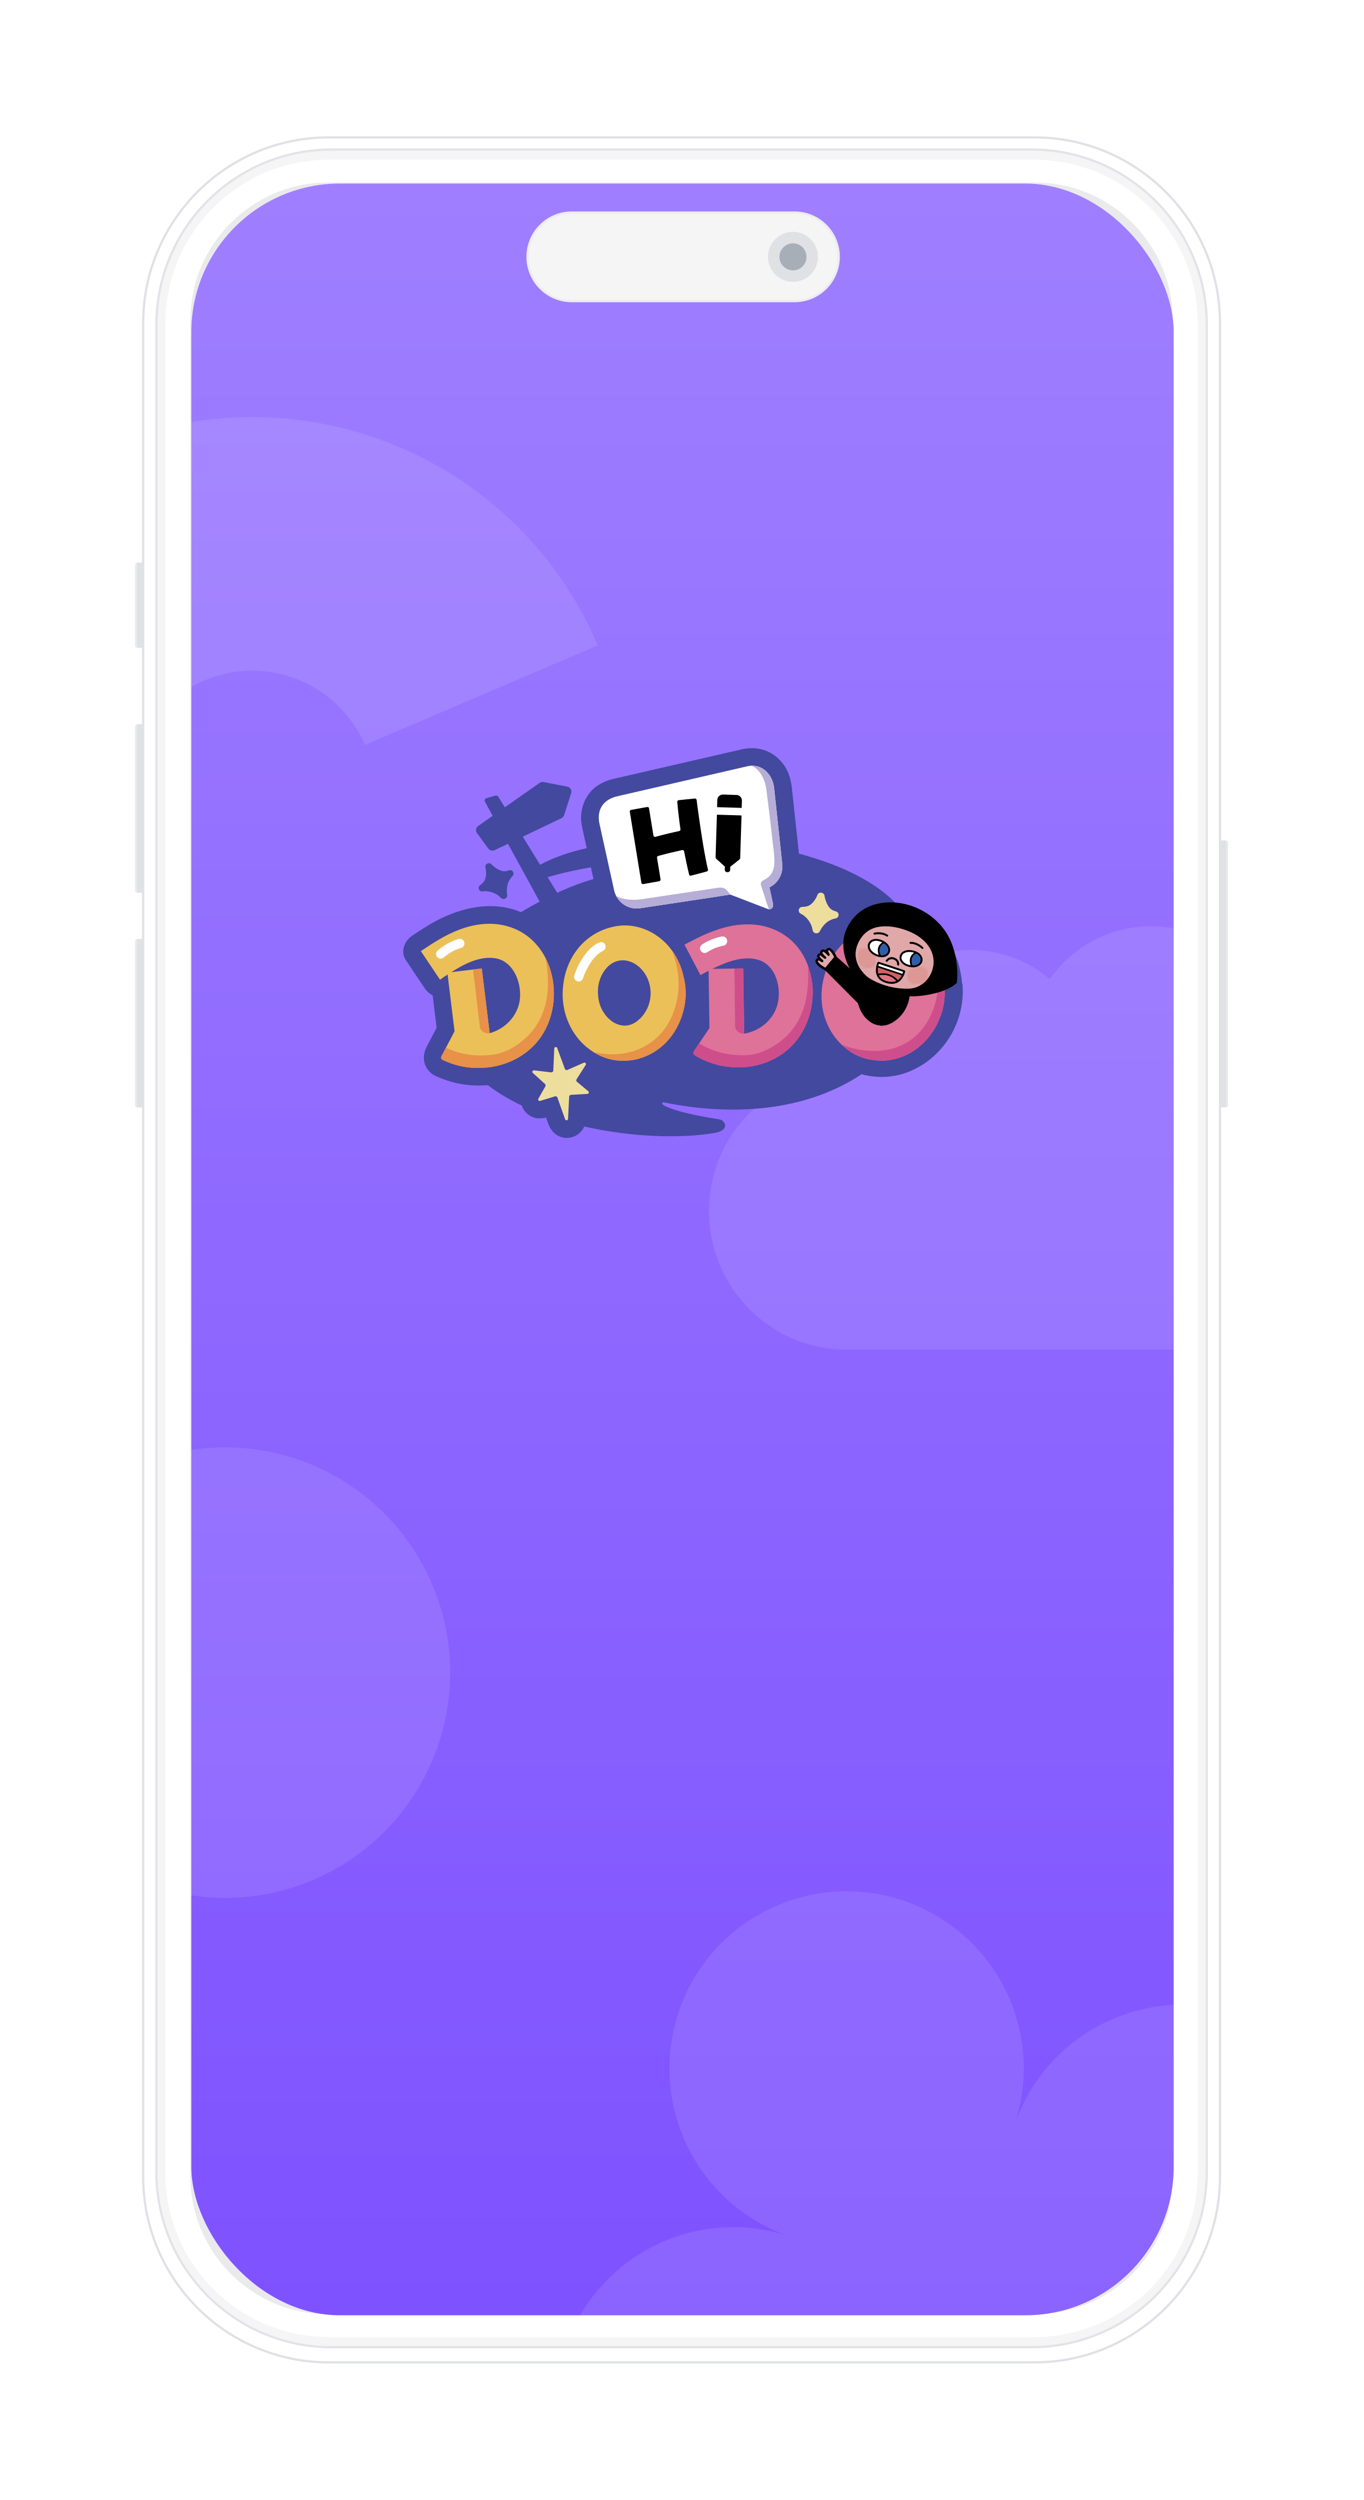 <svg width="606" height="1110" viewBox="0 0 606 1110" fill="none" xmlns="http://www.w3.org/2000/svg">
<g filter="url(#filter0_d_99_2128)">
<path d="M60.911 219.82H63.602V257.6H60.911C60.411 257.6 60.002 257.19 60.002 256.69V220.73C60.002 220.23 60.411 219.82 60.911 219.82Z" fill="#EAEAEC"/>
<path d="M459.522 31H146.102C100.538 31 63.602 67.936 63.602 113.5V936.35C63.602 981.913 100.538 1018.85 146.102 1018.85H459.522C505.085 1018.85 542.022 981.913 542.022 936.35V113.5C542.022 67.936 505.085 31 459.522 31Z" fill="white" stroke="#E0E1E6" stroke-miterlimit="10"/>
<path d="M458.331 36.42H147.291C104.329 36.42 69.501 71.248 69.501 114.21V934.29C69.501 977.252 104.329 1012.08 147.291 1012.08H458.331C501.294 1012.08 536.121 977.252 536.121 934.29V114.21C536.121 71.248 501.294 36.42 458.331 36.42Z" fill="white" stroke="#E0E1E6" stroke-miterlimit="10"/>
<path d="M459.801 51.03H145.831C112.009 51.03 84.591 78.448 84.591 112.27V936.23C84.591 970.052 112.009 997.47 145.831 997.47H459.801C493.623 997.47 521.041 970.052 521.041 936.23V112.27C521.041 78.448 493.623 51.03 459.801 51.03Z" fill="#EAEAEC"/>
<path d="M63.611 219.82H60.911V257.6H63.611V219.82Z" fill="#E0E1E4"/>
<path d="M60.911 291.57H63.602V366.33H60.911C60.411 366.33 60.002 365.92 60.002 365.42V292.47C60.002 291.97 60.411 291.57 60.911 291.57Z" fill="#EAEAEC"/>
<path d="M63.611 291.57H60.911V366.33H63.611V291.57Z" fill="#E0E1E4"/>
<path d="M60.911 386.88H63.602V461.64H60.911C60.411 461.65 60.002 461.24 60.002 460.74V387.79C60.002 387.29 60.411 386.88 60.911 386.88Z" fill="#EAEAEC"/>
<path d="M63.611 386.88H60.911V461.64H63.611V386.88Z" fill="#E0E1E4"/>
<path opacity="0.48" d="M458.341 36.42H147.291C104.331 36.42 69.501 71.24 69.501 114.2V934.29C69.501 977.25 104.331 1012.08 147.291 1012.08H458.341C501.301 1012.08 536.131 977.25 536.131 934.29V114.2C536.131 71.24 501.301 36.41 458.341 36.41V36.42ZM532.131 934.87C532.131 975.05 499.561 1007.62 459.381 1007.62H146.241C106.061 1007.62 73.492 975.05 73.492 934.87V113.63C73.501 73.46 106.071 40.89 146.241 40.89H459.391C499.571 40.89 532.141 73.46 532.141 113.64V934.86L532.131 934.87Z" fill="#EAEAEC"/>
<path d="M544.732 461.6H542.032V343.18H544.732C545.232 343.18 545.642 343.59 545.642 344.09V460.69C545.642 461.19 545.232 461.6 544.732 461.6Z" fill="#EAEAEC"/>
<path d="M542.022 461.6H544.722V343.18H542.022V461.6Z" fill="#E0E1E4"/>
<g clip-path="url(#clip0_99_2128)">
<path d="M460.211 51.5H146.241C112.42 51.5 85.001 78.918 85.001 112.74V936.7C85.001 970.522 112.42 997.94 146.241 997.94H460.211C494.033 997.94 521.451 970.522 521.451 936.7V112.74C521.451 78.918 494.033 51.5 460.211 51.5Z" fill="url(#paint0_linear_99_2128)"/>
<path d="M565.407 446.962C566.044 443.592 566.378 440.115 566.378 436.559C566.378 405.992 541.758 381.213 511.388 381.213C492.807 381.213 476.377 390.489 466.424 404.693C456.867 396.618 444.542 391.755 431.089 391.755C401.01 391.755 376.573 416.06 376.107 446.222H376.1C342.356 446.222 315.001 473.754 315.001 507.717C315.001 541.681 342.356 569.213 376.1 569.213H555.904C589.647 569.213 617.001 541.681 617.001 507.717C617.001 477.008 594.637 451.557 565.407 446.962Z" fill="white" fill-opacity="0.1"/>
<path d="M401.324 813.855C360.146 799.942 315.486 822.045 301.574 863.223C287.661 904.402 309.764 949.061 350.942 962.973C309.764 949.061 265.105 971.164 251.192 1012.34C237.28 1053.52 259.383 1098.18 300.561 1112.09C341.74 1126 386.399 1103.9 400.311 1062.72C386.399 1103.9 408.501 1148.56 449.68 1162.47C490.859 1176.39 535.517 1154.28 549.43 1113.1C563.342 1071.93 541.24 1027.27 500.061 1013.35C541.24 1027.27 585.898 1005.16 599.811 963.986C613.723 922.808 591.621 878.148 550.442 864.236C509.264 850.323 464.605 872.427 450.692 913.605C464.605 872.427 442.502 827.767 401.324 813.855Z" fill="white" fill-opacity="0.1"/>
<path fill-rule="evenodd" clip-rule="evenodd" d="M162.066 300.765L265.58 256.52C229.347 171.751 131.256 132.406 46.488 168.639C-38.28 204.872 -77.626 302.963 -41.393 387.731L62.121 343.485C50.324 315.886 63.134 283.95 90.734 272.153C118.333 260.356 150.269 273.166 162.066 300.765Z" fill="white" fill-opacity="0.1"/>
<path d="M227.799 356.822C227.301 356.277 226.59 356.253 225.926 356.49C225.878 356.49 225.855 356.514 225.831 356.514C225.902 356.514 225.926 356.466 225.736 356.514C225.57 356.561 225.38 356.633 225.214 356.68C224.882 356.775 224.55 356.822 224.218 356.822C224.052 356.822 223.91 356.822 223.768 356.822C221.135 356.585 218.574 353.976 218.384 353.786C217.364 352.529 215.182 353.644 215.68 355.209C215.799 355.66 216.771 359.977 214.352 362.111H214.376C214.186 362.277 214.02 362.419 213.83 362.585C213.759 362.633 213.688 362.68 213.641 362.751C213.664 362.751 213.641 362.751 213.498 362.846C212.905 363.226 212.526 363.819 212.668 364.554C212.81 365.218 213.427 365.787 214.115 365.787C214.589 365.787 214.921 365.692 215.206 365.669C215.324 365.669 215.443 365.669 215.562 365.669C216.913 365.669 219.878 366.001 222.439 368.515C222.89 369.084 223.72 369.297 224.384 368.965C224.432 368.965 224.455 368.918 224.503 368.918C225.119 368.61 225.452 367.874 225.309 367.21C225.309 367.21 224.859 365.005 225.594 362.443C225.712 362.087 226.139 360.902 226.946 359.834C227.017 359.739 227.112 359.645 227.183 359.55C227.207 359.502 227.254 359.479 227.278 359.431C227.325 359.384 227.373 359.336 227.42 359.289C227.562 359.123 227.752 358.957 227.918 358.72C228.321 358.15 228.203 357.32 227.752 356.822" fill="#43499E"/>
<path d="M427.449 406.793C426.762 398.255 423.821 390.476 418.247 383.93C413.765 378.665 407.171 374.68 400.388 373.305C400.294 373.305 400.175 373.281 400.056 373.257C389.099 360.545 371.027 353.335 354.947 348.995C354.947 348.805 354.9 348.616 354.876 348.402C354.164 341.69 353.429 334.978 352.718 328.243C352.457 325.824 352.196 323.381 351.935 320.962C351.887 320.606 351.864 320.226 351.816 319.847C351.366 315.863 350.298 312.234 347.808 309.008C343.468 303.387 336.875 301.134 329.926 302.605C328.882 302.818 327.839 303.079 326.819 303.316C314.439 306.162 302.058 309.008 289.702 311.854C284.745 312.993 279.788 314.131 274.808 315.293C273.622 315.578 272.389 315.791 271.226 316.147C268.001 317.12 264.704 318.827 262.475 321.412C259.89 324.424 258.585 327.768 258.206 331.705C257.945 334.433 258.585 337.137 259.178 339.769C259.676 342.046 260.174 344.299 260.672 346.576C253.368 348.189 246.324 350.513 239.944 353.952L232.26 341.453L249.525 333.223C250.047 332.939 250.427 332.488 250.616 331.919L253.747 322.147C254.15 320.843 253.344 319.491 252.016 319.23L241.462 317.214C240.845 317.096 240.205 317.238 239.707 317.618L224.267 328.432L221.421 323.784C220.97 323.12 220.543 323.191 219.951 323.286L215.99 324.401C215.421 324.661 215.16 325.349 215.444 325.918L218.883 332.203L212.432 336.733C211.436 337.445 211.199 338.82 211.887 339.84L216.891 346.671C217.555 347.643 218.836 347.951 219.856 347.406L225.69 344.631L239.754 370.293C236.979 371.763 234.204 373.328 231.477 374.989C230.22 374.467 228.939 373.993 227.611 373.637C217.152 370.672 206.337 372.925 196.708 377.384C191.917 379.613 187.482 382.507 183.095 385.448C179.727 387.701 177.782 392.515 180.272 396.215C183.118 400.437 185.941 404.682 188.787 408.904C189.617 410.137 190.826 411.204 192.226 411.94C192.747 416.185 193.269 420.43 193.791 424.675C193.862 425.221 193.933 425.766 193.981 426.312C192.866 428.446 191.728 430.605 190.613 432.739C190.233 433.474 189.806 434.21 189.451 434.969C188.051 437.862 187.838 440.945 189.38 443.839C190.281 445.523 191.799 446.898 193.53 447.705C197.775 449.626 201.997 450.93 206.598 451.547C209.942 451.997 213.357 452.068 216.749 451.784C221.208 455.223 226.307 458.211 231.833 460.844C232.331 462.362 233.256 463.761 234.679 464.828C237.24 466.82 239.873 466.773 242.576 466.156C242.885 466.986 243.169 467.84 243.478 468.67C244.592 471.682 246.324 473.888 249.502 474.884C251.684 475.572 254.364 475.145 256.285 473.935C257.826 472.963 258.894 471.659 259.558 470.141C280.452 474.884 302.39 475.596 317.593 472.987C324.305 471.848 322.384 467.413 319.514 466.963C304.027 464.544 297.102 462.196 294.635 460.535C294.042 460.132 294.161 459.278 294.848 459.421C324.494 465.492 357.295 463.856 382.791 446.946C389.408 448.772 396.902 448.511 403.282 446.021C410.634 443.127 416.563 438.36 421.022 431.814C425.979 424.604 428.422 415.473 427.592 406.769M262.522 355.066C262.902 356.798 263.281 358.529 263.661 360.26C258.965 361.66 254.364 363.32 249.976 365.288C249.17 365.644 248.363 366.024 247.557 366.403L243.288 359.454C249.644 357.58 256.119 356.157 262.522 355.066Z" fill="#43499E"/>
<path d="M245.824 445.284L246.251 435.513C246.274 434.777 247.294 434.611 247.555 435.299L250.947 444.525C251.113 444.999 251.658 445.236 252.109 445.023L259.39 441.821C260.006 441.56 260.576 442.224 260.22 442.794L256.164 449.173C255.927 449.553 255.998 450.027 256.354 450.312L261.358 454.486C261.833 454.866 261.572 455.648 260.979 455.672L253.698 456.075C253.247 456.099 252.891 456.455 252.868 456.905L252.37 466.748C252.322 467.483 251.302 467.625 251.065 466.937L247.65 457.308C247.484 456.881 247.01 456.621 246.583 456.763L239.966 458.779C239.396 458.969 238.898 458.328 239.183 457.806L242.29 452.328C242.48 451.972 242.409 451.521 242.124 451.261L236.74 446.375C236.266 445.948 236.622 445.142 237.262 445.213L244.851 446.114C245.349 446.161 245.8 445.782 245.824 445.284Z" fill="#EEDE9D"/>
<path d="M303.624 403.33C302.651 399.061 300.944 395.266 298.477 391.922C297.718 390.902 296.912 389.906 296.011 388.981C290.935 383.74 284.271 380.87 277.511 380.87C275.14 380.87 272.792 381.297 270.491 381.961C259.771 385.092 252.158 394.294 250.403 406.034C250.142 407.884 249.976 409.662 249.976 411.441C249.976 420.572 253.866 429.181 260.435 434.755C261.526 435.656 262.641 436.462 263.756 437.174C266.862 439.119 270.159 440.328 273.693 440.755C274.784 440.921 275.875 440.921 277.156 440.921C279.195 440.921 281.116 440.755 282.99 440.257C293.117 437.719 300.73 429.774 303.6 418.817C304.264 416.208 304.62 413.576 304.62 411.038C304.62 408.5 304.288 405.963 303.6 403.354M279.361 396.76C282.729 397.685 285.504 400.271 287.164 403.354C290.722 409.971 289.204 418.39 283.346 423.134C281.875 424.343 280.073 425.197 278.175 425.339C272.175 425.719 267.408 420.122 266.151 414.762C265.772 413.125 265.605 411.394 265.653 409.591C265.843 402.452 271.345 394.531 279.361 396.737" fill="#ECC058"/>
<path d="M277.202 440.898C279.218 440.898 281.163 440.732 283.037 440.234C293.164 437.696 300.777 429.774 303.647 418.794C304.335 416.185 304.667 413.552 304.667 411.014C304.667 408.477 304.335 405.939 303.647 403.33C302.674 399.061 300.967 395.266 298.524 391.922C299.212 393.772 299.805 395.67 300.303 397.567C303.22 408.453 300.753 421.758 292.642 429.893C288.112 434.423 282.017 437.198 275.685 437.909C272.673 438.265 269.637 438.099 266.625 437.648C265.724 437.506 264.775 437.364 263.826 437.15C266.933 439.095 270.23 440.305 273.764 440.732C274.855 440.898 275.969 440.898 277.226 440.898" fill="#E79149"/>
<path d="M419.574 407.384C419.218 402.522 417.843 398.063 415.495 394.079C415.091 393.391 414.664 392.703 414.19 392.063C409.969 386.134 403.802 382.292 397.114 381.296C394.79 380.94 392.371 381.011 390.023 381.343C378.947 382.837 370.053 390.806 366.567 402.143C366.045 403.945 365.594 405.677 365.333 407.432C363.982 416.444 366.519 425.551 372.211 432.05C372.804 432.714 373.397 433.33 374.014 433.9C377.073 436.817 380.536 438.856 384.425 439.947C385.493 440.28 386.584 440.446 387.817 440.635C389.809 440.944 391.754 441.062 393.675 440.849C404.063 439.853 412.767 433.141 417.25 422.729C418.317 420.239 419.028 417.701 419.408 415.187C419.787 412.673 419.835 410.135 419.55 407.432M381.081 407.906C382.338 400.862 388.955 393.866 396.569 397.257C399.77 398.68 402.118 401.645 403.304 404.941C405.842 412.009 403.067 420.096 396.569 423.939C394.932 424.911 393.011 425.504 391.114 425.338C385.137 424.816 381.271 418.555 380.821 413.1C380.678 411.44 380.773 409.685 381.105 407.93" fill="#DF7299"/>
<path d="M387.819 440.59C389.811 440.898 391.756 441.017 393.677 440.803C404.065 439.807 412.769 433.095 417.251 422.684C418.319 420.193 419.03 417.656 419.409 415.142C419.789 412.628 419.836 410.09 419.552 407.386C419.196 402.524 417.82 398.065 415.472 394.081C415.923 396.144 416.255 398.255 416.492 400.342C417.417 408.596 416.374 415.995 412.2 423.277C407.29 431.815 398.586 436.89 387.7 436.582C384.095 436.463 380.656 436.012 377.193 434.945C376.174 434.613 375.083 434.257 373.992 433.854C377.051 436.771 380.514 438.811 384.403 439.902C385.471 440.234 386.562 440.4 387.795 440.59" fill="#CE4E8C"/>
<path d="M360.779 406.246C360.447 403.59 359.831 400.981 358.882 398.491C356.416 391.945 351.791 386.324 344.913 383.123C336.588 379.209 327.955 380.229 322.145 381.723C315.48 383.431 309.385 386.609 304.096 389.408L311.211 402.926C312.421 402.262 313.607 401.598 314.816 401.005L315.196 426.406L310.903 432.809L308.247 436.794C307.867 437.363 308.033 438.098 308.602 438.454C312.445 440.849 318.255 443.411 325.56 443.79C326.888 443.909 328.193 443.933 329.521 443.861C337.561 443.482 344.889 440.612 350.534 435.537C358.55 428.303 362.108 416.848 360.827 406.223M316.524 400.128C319.702 398.586 322.88 397.21 326.082 396.357C330.849 395.076 335.236 395.242 338.462 396.76C345.719 400.199 347.522 410.942 344.842 417.725C343.869 420.168 342.351 422.35 340.454 424.129C338.913 425.576 337.086 426.762 335.118 427.592C332.485 428.706 330.635 428.896 330.635 428.944C330.635 428.991 330.208 399.962 330.208 399.962L326.319 400.009L316.548 400.151L316.524 400.128Z" fill="#DF7299"/>
<path d="M308.58 438.479C312.423 440.874 318.233 443.436 325.538 443.815C326.866 443.934 328.171 443.958 329.475 443.91C337.515 443.531 344.844 440.661 350.488 435.586C358.504 428.352 362.062 416.897 360.781 406.272C360.449 403.615 359.833 401.006 358.884 398.516C359.24 403.852 359.097 409.189 357.912 414.383C356.417 421.023 353.026 427.214 347.666 431.625C342.922 435.514 336.732 438.503 330.637 438.526C323.285 438.526 317.285 437.151 310.596 433.238L308.201 436.819C307.822 437.388 307.988 438.123 308.557 438.479" fill="#CE4E8C"/>
<path d="M330.611 428.922L330.184 399.94L326.295 399.988C326.271 400.225 326.247 400.486 326.271 400.747C326.508 408.716 326.413 416.685 326.603 424.653C326.603 424.653 326.603 424.677 326.603 424.701C326.603 424.748 326.603 424.819 326.603 424.867C326.603 425.199 326.603 425.531 326.603 425.863C326.651 427.428 328.572 429.112 330.588 428.946" fill="#CE4E8C"/>
<path d="M245.16 402.998C244.567 400.389 243.642 397.851 242.457 395.503C239.302 389.266 234.132 384.167 226.922 381.7C218.218 378.688 209.751 380.609 204.13 382.72C197.679 385.139 191.963 388.934 186.983 392.278L195.497 404.966C196.612 404.16 197.727 403.377 198.865 402.666L201.948 427.877L198.367 434.707L196.138 438.953C195.829 439.546 196.066 440.281 196.683 440.565C200.762 442.534 206.81 444.479 214.115 444.076C215.443 444.052 216.748 443.933 218.052 443.744C226.021 442.51 232.994 438.882 238.069 433.237C245.279 425.197 247.579 413.433 245.184 402.998M200.478 401.622C203.466 399.749 206.478 398.041 209.585 396.855C214.186 395.077 218.574 394.768 221.942 395.93C229.507 398.563 232.448 409.069 230.503 416.09C229.792 418.627 228.511 420.952 226.804 422.92C225.404 424.533 223.744 425.885 221.87 426.928C219.38 428.328 217.554 428.683 217.554 428.731C217.554 428.778 214.044 399.962 214.044 399.962L210.178 400.437L200.478 401.622Z" fill="#ECC058"/>
<path d="M196.659 440.588C200.738 442.557 206.786 444.502 214.091 444.098C215.419 444.075 216.723 443.956 218.028 443.766C225.996 442.533 232.969 438.905 238.021 433.26C245.231 425.22 247.555 413.456 245.136 403.021C244.543 400.412 243.618 397.874 242.432 395.526C243.357 400.792 243.76 406.128 243.167 411.393C242.385 418.176 239.681 424.674 234.795 429.631C230.503 433.995 224.668 437.648 218.597 438.312C211.292 439.118 205.173 438.359 198.105 435.181L196.113 438.976C195.805 439.569 196.042 440.304 196.659 440.588Z" fill="#E79149"/>
<path d="M217.554 428.755L214.044 399.987L210.178 400.461C210.178 400.722 210.178 400.959 210.226 401.22C211.293 409.118 212.076 417.039 213.095 424.937C213.095 424.937 213.095 424.961 213.095 424.984C213.095 425.032 213.095 425.103 213.095 425.15C213.143 425.482 213.167 425.814 213.214 426.123C213.427 427.664 215.515 429.135 217.507 428.755" fill="#E79149"/>
<path d="M268.806 389.267C268.261 388.318 267.099 388.01 266.008 388.532C263.47 389.717 261.169 391.876 258.964 395.172C257.327 397.615 255.999 400.366 255.122 403.165C254.956 403.663 255.027 404.185 255.288 404.683C255.572 405.181 256.023 405.56 256.545 405.703C256.734 405.75 256.9 405.774 257.066 405.774C257.944 405.774 258.774 405.181 259.059 404.28C259.225 403.734 259.438 403.165 259.651 402.619C259.699 402.501 259.746 402.406 259.794 402.287L259.889 402.074C260.007 401.789 260.15 401.505 260.268 401.22C260.908 399.892 261.62 398.611 262.379 397.449C264.134 394.793 265.936 393.085 268.024 392.113C268.45 391.923 268.782 391.52 268.948 390.998C269.138 390.429 269.067 389.765 268.782 389.267" fill="white"/>
<path d="M206.242 388.247C205.839 387.156 204.748 386.587 203.657 386.919C200.242 387.939 197.111 389.694 194.312 392.16C193.957 392.492 193.743 392.99 193.743 393.56C193.743 394.176 194.004 394.746 194.407 395.101C194.81 395.457 195.285 395.623 195.783 395.623C196.305 395.623 196.826 395.41 197.301 395.006L197.419 394.888C197.419 394.888 197.609 394.698 197.728 394.627C197.728 394.627 197.775 394.603 197.775 394.58L197.941 394.461C198.249 394.224 198.558 393.987 198.866 393.773C199.506 393.323 200.17 392.896 200.858 392.516C201.19 392.326 201.546 392.137 201.902 391.971L202.091 391.876C202.091 391.876 202.115 391.876 202.139 391.876L202.305 391.805C202.424 391.757 202.566 391.686 202.684 391.639C203.372 391.354 204.131 391.093 204.89 390.856C205.412 390.714 205.862 390.31 206.123 389.789C206.384 389.291 206.408 388.745 206.242 388.247Z" fill="white"/>
<path d="M322.999 387.179C322.619 386.112 321.623 385.59 320.437 385.827C317.496 386.42 314.555 387.606 311.97 389.29C311.496 389.598 311.164 390.096 311.045 390.689C310.95 391.211 311.045 391.732 311.33 392.159C311.757 392.776 312.421 393.108 313.085 393.108C313.464 393.108 313.82 393.013 314.152 392.8C314.769 392.397 315.386 392.041 316.002 391.709L316.121 391.661C316.358 391.543 316.595 391.424 316.832 391.306C316.903 391.282 316.998 391.234 317.117 391.187C317.283 391.116 317.425 391.045 317.567 390.997C318.848 390.475 320.2 390.072 321.599 389.811C322.074 389.717 322.501 389.384 322.785 388.91C323.094 388.365 323.165 387.724 322.975 387.226" fill="white"/>
<path d="M347.523 353.384L343.919 319.848C343.278 314.014 339.057 309.745 333.886 309.958C333.293 309.958 332.7 310.053 332.084 310.196L274.879 323.382C267.503 324.853 265.084 329.952 266.341 335.786L272.839 365.242C273.053 366.167 273.361 367.045 273.788 367.851C275.78 371.646 280.025 373.923 284.46 373.235L318.921 368.017L324.423 367.163L341.215 373.614C341.357 373.662 341.476 373.686 341.618 373.686C342.851 373.804 343.705 372.713 343.444 371.338L341.855 363.962C341.855 363.962 342.875 363.392 342.97 363.321C343.326 363.084 343.681 362.823 344.013 362.539C344.677 361.969 345.247 361.329 345.745 360.618C346.741 359.171 347.381 357.487 347.547 355.732C347.618 354.926 347.595 354.167 347.5 353.36" fill="white"/>
<path d="M309.479 325.089C309.954 328.742 312.302 346.79 314.531 356.064C314.626 356.443 314.389 356.823 314.009 356.917L307.013 358.767C306.633 358.862 306.254 358.649 306.159 358.269C305.329 354.878 304.594 351.415 303.93 347.952C303.858 347.573 303.479 347.336 303.099 347.407C299.518 348.19 295.961 349.043 292.427 350.016C292.071 350.111 291.858 350.466 291.905 350.822L293.47 360.428C293.542 360.807 293.281 361.163 292.901 361.234L285.762 362.515C285.383 362.586 285.027 362.325 284.956 361.945L279.81 330.378C279.738 329.999 279.999 329.643 280.402 329.572L287.541 328.291C287.921 328.22 288.276 328.481 288.348 328.86L290.316 341.003C290.387 341.407 290.79 341.644 291.17 341.549C294.68 340.577 298.214 339.723 301.771 338.964C302.127 338.893 302.388 338.537 302.317 338.181C301.724 334.126 301.25 330.07 300.894 326.038C300.87 325.659 301.155 325.303 301.534 325.255L308.697 324.52C309.076 324.473 309.408 324.734 309.456 325.113" fill="black"/>
<path d="M329.616 325.493C329.664 324.141 328.596 323.002 327.245 322.955L321.22 322.765C319.869 322.718 318.73 323.785 318.683 325.137L318.588 328.362L329.521 328.694L329.616 325.469V325.493Z" fill="black"/>
<path d="M318.255 351.32L322.05 354.759L322.003 356.158C322.003 356.727 322.43 357.202 322.999 357.225H323.331C323.9 357.249 324.374 356.798 324.398 356.229L324.445 354.83L328.454 351.652C328.691 351.462 328.857 351.154 328.857 350.846L329.45 332.038L318.516 331.706L317.923 350.514C317.923 350.822 318.042 351.13 318.279 351.344" fill="black"/>
<path d="M319.156 364.127L284.601 369.297C282.751 369.558 281.494 369.534 279.478 369.392L278.98 369.345C278.506 369.273 278.031 369.202 277.533 369.131C276.418 368.965 274.877 368.42 273.762 367.85C275.754 371.645 280 373.922 284.435 373.234L318.895 368.016L324.398 367.163C324.042 366.57 323.923 366.427 323.686 366.143C322.216 364.506 321.599 363.819 319.133 364.127" fill="#B6AED6"/>
<path d="M342.068 333.153C342.424 336.094 342.756 339.059 343.04 342C343.278 344.324 343.657 346.648 343.871 348.972C343.989 350.3 344.084 351.629 344.037 352.957C344.037 353.265 344.013 353.573 343.989 353.882C343.942 354.546 343.799 355.352 343.491 356.23C343.349 356.609 343.206 356.965 343.064 357.273C342.946 357.51 342.803 357.748 342.661 357.961C342.448 358.293 342.139 358.696 341.712 359.123C341.285 359.55 340.859 359.858 340.503 360.072C340.171 360.285 339.815 360.499 339.459 360.665C338.463 361.186 337.562 361.779 338.25 363.629C339.459 366.878 340.147 369.819 341.38 373.069C341.451 373.282 341.546 373.495 341.641 373.709C342.874 373.828 343.728 372.737 343.467 371.361L341.878 363.985C341.878 363.985 342.898 363.416 342.993 363.345C343.349 363.108 343.705 362.847 344.037 362.562C344.701 361.993 345.27 361.352 345.768 360.641C346.764 359.194 347.404 357.51 347.57 355.755C347.642 354.973 347.618 354.19 347.523 353.407L343.918 319.872C343.278 314.061 339.056 309.768 333.886 309.982C334.455 310.219 334.787 310.432 335.214 310.693C335.214 310.693 339.246 312.923 340.432 320.133L342.068 333.201V333.153Z" fill="#B6AED6"/>
<path d="M391.092 425.34C392.989 425.506 394.886 424.913 396.547 423.941C403.045 420.099 405.82 412.035 403.282 404.944C402.096 401.647 399.748 398.682 396.547 397.259C388.957 393.891 382.316 400.888 381.059 407.908C380.751 409.687 380.656 411.418 380.799 413.078C381.249 418.533 385.115 424.818 391.092 425.316" fill="black"/>
<path d="M385.138 406.77L371.785 394.84C371.785 394.84 371.785 394.84 371.785 394.817C371.525 394.247 370.149 391.378 368.678 390.903C368.323 390.785 367.967 390.808 367.659 390.974C367.421 391.069 367.113 391.259 366.971 391.638C366.923 391.733 366.9 391.828 366.876 391.923C366.568 391.733 366.236 391.567 365.904 391.544C365.477 391.496 365.097 391.615 364.765 391.899C364.457 392.184 364.291 392.563 364.315 392.967C364.315 393.061 364.315 393.18 364.362 393.275C364.291 393.275 364.22 393.275 364.149 393.275C363.817 393.275 363.532 393.441 363.318 393.678C362.868 394.247 363.01 394.864 363.342 395.433C363.058 395.481 362.773 395.599 362.56 395.86C362.299 396.168 362.204 396.572 362.299 397.022C362.56 398.184 364.125 399.584 366.639 400.841L381.367 415.616C381.367 415.616 381.486 415.711 381.58 415.735C381.652 415.735 381.723 415.758 381.794 415.735C381.936 415.735 382.079 415.616 382.126 415.474L385.233 407.268C385.328 407.078 385.28 406.865 385.114 406.722" fill="black"/>
<path d="M403.754 412.342C406.814 412.413 409.02 412.199 411.628 411.772C415.471 411.156 421.281 409.756 424.957 406.531C425.029 406.46 425.076 406.389 425.1 406.294C425.123 406.152 426.973 392.491 419.028 382.126C412.601 373.778 401.193 369.082 390.71 371.074C384.117 372.308 378.947 376.245 376.101 382.458C372.377 390.593 376.29 401.124 382.718 406.223C385.587 408.5 388.599 409.614 392.157 410.705C393.983 411.274 398.228 412.247 403.778 412.342" fill="black"/>
<path d="M400.838 382.436C397.708 381.487 394.364 381.013 391.186 381.392C390.284 381.511 389.359 381.677 388.506 381.961C386.964 382.459 385.541 383.266 384.355 384.357C383.383 385.234 382.576 386.302 381.912 387.44C376.315 397.283 385.707 403.971 385.826 404.042C385.897 404.089 393.083 409.236 403.661 408.951C411.274 408.738 416.42 400.911 414.31 393.725C412.91 388.958 408.665 385.566 404.277 383.693C403.163 383.218 402.024 382.792 400.838 382.436Z" fill="#E1A8AA"/>
<path d="M368.322 391.923C368.322 391.923 368.109 391.923 368.037 391.971C367.966 392.042 367.966 392.113 367.966 392.208C367.966 392.327 368.014 392.445 368.037 392.564C368.109 392.777 368.203 392.967 368.298 393.157C368.369 393.299 368.464 393.441 368.536 393.584C368.702 393.844 368.63 394.177 368.369 394.343C368.109 394.509 367.871 394.39 367.682 394.153C367.184 393.584 366.306 392.659 365.761 392.611C365.666 392.611 365.595 392.611 365.5 392.682C365.405 392.754 365.405 392.825 365.405 392.896C365.405 393.275 365.879 393.821 366.33 394.271C366.614 394.509 366.828 394.698 366.923 394.793C367.136 395.007 367.16 395.339 366.946 395.552C366.757 395.766 366.448 395.766 366.211 395.576C365.784 395.244 365.405 394.888 364.954 394.556C364.812 394.461 364.67 394.343 364.504 394.271C364.409 394.248 364.266 394.248 364.195 394.319C364.006 394.485 364.148 394.722 364.266 394.864C364.599 395.386 365.073 395.789 365.547 396.192L365.618 396.264C365.856 396.453 365.879 396.809 365.689 397.023C365.5 397.26 365.168 397.283 364.907 397.094C364.551 396.833 364.053 396.524 363.721 396.453C363.555 396.406 363.389 396.477 363.365 396.667C363.365 396.785 363.365 396.928 363.436 397.023C363.555 397.212 363.697 397.402 363.84 397.568C364.195 397.971 364.622 398.327 365.073 398.635C365.31 398.801 365.571 398.967 365.808 399.11C365.95 399.204 366.093 399.276 366.235 399.371C366.282 399.371 366.686 399.631 366.686 399.608L370.575 394.888C369.982 393.678 368.962 392.089 368.298 391.876" fill="#E1A8AA"/>
<g opacity="0.25">
<mask id="mask0_99_2128" style="mask-type:luminance" maskUnits="userSpaceOnUse" x="402" y="398" width="11" height="10">
<path d="M412.696 398.92H402.854V407.245H412.696V398.92Z" fill="white"/>
</mask>
<g mask="url(#mask0_99_2128)">
<mask id="mask1_99_2128" style="mask-type:luminance" maskUnits="userSpaceOnUse" x="402" y="398" width="11" height="10">
<path d="M412.508 401.623C413.22 403.781 411.678 406.177 409.069 406.983C406.437 407.789 403.733 406.698 403.022 404.54C402.31 402.382 403.852 399.987 406.461 399.18C409.069 398.374 411.797 399.465 412.508 401.623Z" fill="white"/>
</mask>
<g mask="url(#mask1_99_2128)">
<path d="M399.465 399.252L412.225 395.338L416.09 406.912L403.331 410.849L399.465 399.252Z" fill="url(#paint1_radial_99_2128)"/>
</g>
</g>
</g>
<g opacity="0.25">
<mask id="mask2_99_2128" style="mask-type:luminance" maskUnits="userSpaceOnUse" x="380" y="390" width="10" height="11">
<path d="M389.383 390.759H380.607V400.199H389.383V390.759Z" fill="white"/>
</mask>
<g mask="url(#mask2_99_2128)">
<mask id="mask3_99_2128" style="mask-type:luminance" maskUnits="userSpaceOnUse" x="380" y="390" width="10" height="11">
<path d="M382.505 391.185C380.513 392.3 380.015 395.098 381.391 397.446C382.766 399.794 385.517 400.838 387.51 399.723C389.502 398.632 390 395.81 388.624 393.462C387.249 391.09 384.498 390.07 382.505 391.185Z" fill="white"/>
</mask>
<g mask="url(#mask3_99_2128)">
<path d="M394.742 398.207L387.556 385.921L375.247 392.728L382.433 405.013L394.742 398.207Z" fill="url(#paint2_radial_99_2128)"/>
</g>
</g>
</g>
<path d="M388.363 384.926C388.22 384.879 388.102 384.76 388.078 384.618C388.007 384.381 388.149 384.143 388.386 384.096C388.529 384.072 391.778 383.29 394.41 385.045C394.624 385.187 394.671 385.448 394.529 385.661C394.387 385.851 394.126 385.922 393.912 385.78C391.588 384.238 388.623 384.95 388.6 384.95C388.505 384.95 388.434 384.95 388.363 384.95" fill="black"/>
<path d="M409.661 391.282C409.661 391.282 409.519 391.235 409.471 391.163C409.471 391.163 407.289 388.958 404.515 389.053C404.277 389.053 404.064 388.863 404.064 388.626C404.064 388.389 404.254 388.175 404.491 388.175C407.669 388.08 410.017 390.476 410.112 390.571C410.278 390.737 410.278 391.021 410.112 391.187C409.993 391.306 409.827 391.329 409.661 391.282Z" fill="black"/>
<path d="M401.906 400.817L390.404 397.022C390.19 396.951 389.953 397.046 389.858 397.26C389.787 397.402 388.411 400.58 389.668 403.307C390.309 404.707 391.542 405.703 393.297 406.296C393.345 406.296 393.392 406.319 393.439 406.343C395.93 407.126 397.708 406.841 398.989 406.106L399.203 405.964C401.076 404.754 401.811 402.548 402.143 401.529L402.191 401.41C402.262 401.173 402.144 400.936 401.906 400.865M393.677 405.466C392.159 404.991 391.115 404.185 390.546 403.07C391.613 402.809 395.147 402.335 398.135 405.513C397.068 405.987 395.621 406.082 393.677 405.489M398.918 405.062C395.526 401.339 391.329 401.979 390.214 402.24C389.953 401.339 390 400.438 390.119 399.631L400.554 403.07C400.175 403.782 399.653 404.493 398.918 405.039M401.195 401.505C401.124 401.742 401.005 402.027 400.91 402.311L390.261 398.801C390.356 398.469 390.427 398.185 390.499 397.971L401.195 401.505Z" fill="black"/>
<path d="M400.909 402.312C401.027 402.028 401.122 401.743 401.193 401.506L390.497 397.972C390.426 398.186 390.331 398.47 390.26 398.802L400.909 402.312Z" fill="white"/>
<path d="M398.917 405.061C399.652 404.539 400.174 403.804 400.554 403.092L390.118 399.653C390 400.436 389.976 401.361 390.213 402.262C391.328 402.001 395.526 401.337 398.917 405.061Z" fill="#D2605E"/>
<path d="M390.545 403.071C391.114 404.185 392.181 404.992 393.676 405.466C395.62 406.083 397.067 405.964 398.134 405.49C395.146 402.312 391.612 402.81 390.545 403.047" fill="#E27480"/>
<path d="M398.917 398.682C398.727 398.611 398.585 398.445 398.609 398.231C398.633 397.876 398.538 397.496 398.395 397.164C397.731 395.741 395.597 395.409 394.553 396.547C394.482 396.619 394.387 396.713 394.34 396.808C394.221 397.022 393.937 397.069 393.723 396.951C393.51 396.832 393.439 396.547 393.581 396.358C393.937 395.788 394.506 395.338 395.146 395.124C396.901 394.508 399.107 395.599 399.439 397.496C399.486 397.757 399.51 398.042 399.486 398.302C399.486 398.54 399.249 398.729 399.012 398.706C398.965 398.706 398.941 398.706 398.917 398.706" fill="black"/>
<path d="M392.064 387.537C390.735 386.92 389.431 386.73 388.269 386.944C387.107 387.181 386.253 387.821 385.802 388.77C385.375 389.719 385.447 390.786 386.016 391.829C386.585 392.849 387.581 393.703 388.909 394.32C389.194 394.438 389.478 394.557 389.763 394.652C392.158 395.434 394.364 394.841 395.17 393.086C396.095 391.118 394.791 388.794 392.064 387.537ZM386.798 391.402C386.371 390.62 386.3 389.837 386.632 389.149C386.964 388.462 387.605 387.987 388.482 387.821C389.218 387.679 390.095 387.75 390.973 388.058C391.21 388.13 391.471 388.248 391.708 388.343C391.779 388.367 391.85 388.414 391.921 388.462C391.376 388.77 390.569 389.41 390.142 390.715C389.739 392.019 390.071 393.229 390.332 393.916C389.976 393.822 389.644 393.703 389.265 393.537C388.127 393.015 387.249 392.256 386.775 391.426M391.376 394.011C391.376 394.011 390.498 392.517 390.996 390.952C391.139 390.525 391.328 390.074 391.613 389.719C391.921 389.339 392.348 389.102 392.822 388.96C394.293 390.027 394.957 391.474 394.388 392.683C393.913 393.703 392.775 394.177 391.399 394.059V394.011" fill="black"/>
<path d="M390.14 390.689C390.544 389.384 391.374 388.72 391.919 388.436C391.848 388.412 391.777 388.365 391.706 388.317C391.445 388.199 391.208 388.104 390.971 388.033C390.093 387.748 389.216 387.653 388.48 387.795C387.603 387.961 386.962 388.436 386.63 389.124C386.298 389.811 386.37 390.618 386.796 391.4C387.271 392.23 388.148 392.989 389.287 393.511C389.642 393.677 389.998 393.796 390.354 393.891C390.069 393.203 389.737 392.017 390.164 390.689" fill="white"/>
<path d="M394.362 392.705C394.932 391.471 394.267 390.024 392.797 388.981C392.323 389.123 391.92 389.36 391.587 389.74C391.303 390.096 391.113 390.523 390.971 390.973C390.473 392.538 391.35 394.033 391.35 394.033V394.08C392.726 394.199 393.864 393.724 394.339 392.705" fill="#2D5DAB"/>
<path d="M408.901 393.75C408.118 392.872 406.932 392.256 405.509 391.971C402.592 391.354 400.149 392.445 399.722 394.58C399.343 396.477 400.742 398.28 403.138 399.062C403.422 399.157 403.707 399.228 404.015 399.299C405.438 399.608 406.766 399.513 407.834 399.015C408.901 398.541 409.612 397.71 409.802 396.691C410.015 395.671 409.683 394.627 408.901 393.75ZM404.181 398.422C401.762 397.924 400.244 396.359 400.576 394.746C400.908 393.109 402.9 392.303 405.32 392.801C405.58 392.848 405.841 392.943 406.078 393.014C405.533 393.347 404.75 394.011 404.347 395.291C403.944 396.572 404.229 397.758 404.489 398.469C404.395 398.469 404.276 398.469 404.181 398.422ZM405.225 395.576C405.723 394.011 406.671 393.655 406.79 393.607C406.885 393.56 406.956 393.536 407.122 393.465C407.573 393.702 407.952 393.987 408.26 394.319C408.853 394.983 409.091 395.742 408.948 396.501C408.782 397.236 408.26 397.853 407.454 398.208C406.909 398.469 406.221 398.564 405.486 398.564C405.296 398.161 404.774 396.904 405.201 395.576" fill="black"/>
<path d="M404.371 395.314C404.774 394.033 405.557 393.345 406.102 393.037C405.865 392.966 405.604 392.871 405.343 392.823C402.924 392.325 400.932 393.132 400.6 394.768C400.268 396.405 401.786 397.946 404.205 398.444C404.324 398.444 404.418 398.468 404.513 398.492C404.252 397.78 403.968 396.618 404.371 395.314Z" fill="white"/>
<path d="M408.261 394.319C407.953 393.987 407.574 393.702 407.123 393.465C406.957 393.536 406.886 393.56 406.791 393.607C406.672 393.655 405.7 394.01 405.226 395.576C404.799 396.904 405.32 398.161 405.51 398.564C406.245 398.564 406.91 398.469 407.455 398.208C408.261 397.852 408.783 397.236 408.949 396.501C409.091 395.765 408.854 394.983 408.261 394.319Z" fill="#2D5DAB"/>
<path d="M372.567 375.961C372.472 375.202 371.879 374.751 371.168 374.561C371.12 374.561 371.097 374.561 371.073 374.538C371.144 374.538 371.191 374.538 370.978 374.49C370.788 374.443 370.599 374.395 370.433 374.324C370.1 374.206 369.768 374.063 369.508 373.85C369.389 373.755 369.247 373.66 369.128 373.589C367.017 371.81 366.353 368.015 366.33 367.778C366.211 366.094 363.65 365.739 363.151 367.375C362.985 367.826 361.254 372.142 357.886 372.522H357.91C357.649 372.569 357.412 372.593 357.151 372.617C357.056 372.617 356.961 372.617 356.89 372.617C356.914 372.617 356.89 372.617 356.724 372.617C355.989 372.617 355.301 372.877 354.993 373.589C354.708 374.229 354.898 375.107 355.491 375.51C355.894 375.795 356.25 375.889 356.511 376.079C356.606 376.15 356.724 376.198 356.819 376.269C357.981 377.075 360.329 379.139 361.017 382.815C361.064 383.574 361.657 384.262 362.44 384.356C362.487 384.356 362.535 384.356 362.559 384.356C363.294 384.451 363.982 384.024 364.266 383.384C364.266 383.384 365.215 381.226 367.349 379.471C367.658 379.234 368.725 378.475 370.077 378.048C370.195 378.024 370.338 377.977 370.456 377.953C370.504 377.953 370.551 377.929 370.599 377.905C370.67 377.905 370.741 377.882 370.812 377.858C371.025 377.811 371.286 377.763 371.571 377.668C372.235 377.407 372.662 376.625 372.567 375.937" fill="#EEDE9D"/>
<circle cx="100.001" cy="712.621" r="100" fill="white" fill-opacity="0.1"/>
</g>
<path d="M254.032 64.37H352.982C363.84 64.37 372.642 73.172 372.642 84.03C372.642 94.888 363.84 103.69 352.982 103.69H254.032C243.174 103.69 234.372 94.888 234.372 84.03C234.372 73.172 243.174 64.37 254.032 64.37Z" fill="#F5F5F6" stroke="#ECECEF"/>
<path d="M352.302 95.14C358.432 95.14 363.402 90.17 363.402 84.04C363.402 77.91 358.432 72.94 352.302 72.94C346.171 72.94 341.202 77.91 341.202 84.04C341.202 90.17 346.171 95.14 352.302 95.14Z" fill="#E0E1E4"/>
<path d="M352.301 90.05C355.621 90.05 358.311 87.359 358.311 84.04C358.311 80.721 355.621 78.03 352.301 78.03C348.982 78.03 346.292 80.721 346.292 84.04C346.292 87.359 348.982 90.05 352.301 90.05Z" fill="#A8AEB8"/>
</g>
<defs>
<filter id="filter0_d_99_2128" x="0.001" y="0.5" width="605.64" height="1108.85" filterUnits="userSpaceOnUse" color-interpolation-filters="sRGB">
<feFlood flood-opacity="0" result="BackgroundImageFix"/>
<feColorMatrix in="SourceAlpha" type="matrix" values="0 0 0 0 0 0 0 0 0 0 0 0 0 0 0 0 0 0 127 0" result="hardAlpha"/>
<feOffset dy="30"/>
<feGaussianBlur stdDeviation="30"/>
<feComposite in2="hardAlpha" operator="out"/>
<feColorMatrix type="matrix" values="0 0 0 0 0 0 0 0 0 0 0 0 0 0 0 0 0 0 0.1 0"/>
<feBlend mode="normal" in2="BackgroundImageFix" result="effect1_dropShadow_99_2128"/>
<feBlend mode="normal" in="SourceGraphic" in2="effect1_dropShadow_99_2128" result="shape"/>
</filter>
<linearGradient id="paint0_linear_99_2128" x1="303.226" y1="51.5" x2="303.226" y2="997.94" gradientUnits="userSpaceOnUse">
<stop stop-color="#9F7FFF"/>
<stop offset="1" stop-color="#7E52FF"/>
</linearGradient>
<radialGradient id="paint1_radial_99_2128" cx="0" cy="0" r="1" gradientUnits="userSpaceOnUse" gradientTransform="translate(508.488 382.738) rotate(-17.09) scale(4.957 4.103)">
<stop stop-color="#C63B61"/>
<stop offset="0.25" stop-color="#C53B64"/>
<stop offset="0.47" stop-color="#C53C6F"/>
<stop offset="0.54" stop-color="#C53D74"/>
<stop offset="0.82" stop-color="#CB585D"/>
<stop offset="1" stop-color="#CE6454"/>
</radialGradient>
<radialGradient id="paint2_radial_99_2128" cx="0" cy="0" r="1" gradientUnits="userSpaceOnUse" gradientTransform="translate(497.463 614.516) rotate(-120.34) scale(4.957 4.127)">
<stop stop-color="#C63B61"/>
<stop offset="0.25" stop-color="#C53B64"/>
<stop offset="0.47" stop-color="#C53C6F"/>
<stop offset="0.54" stop-color="#C53D74"/>
<stop offset="0.82" stop-color="#CB585D"/>
<stop offset="1" stop-color="#CE6454"/>
</radialGradient>
<clipPath id="clip0_99_2128">
<rect x="85.001" y="51.5" width="436.45" height="946.44" rx="66" fill="white"/>
</clipPath>
</defs>
</svg>
